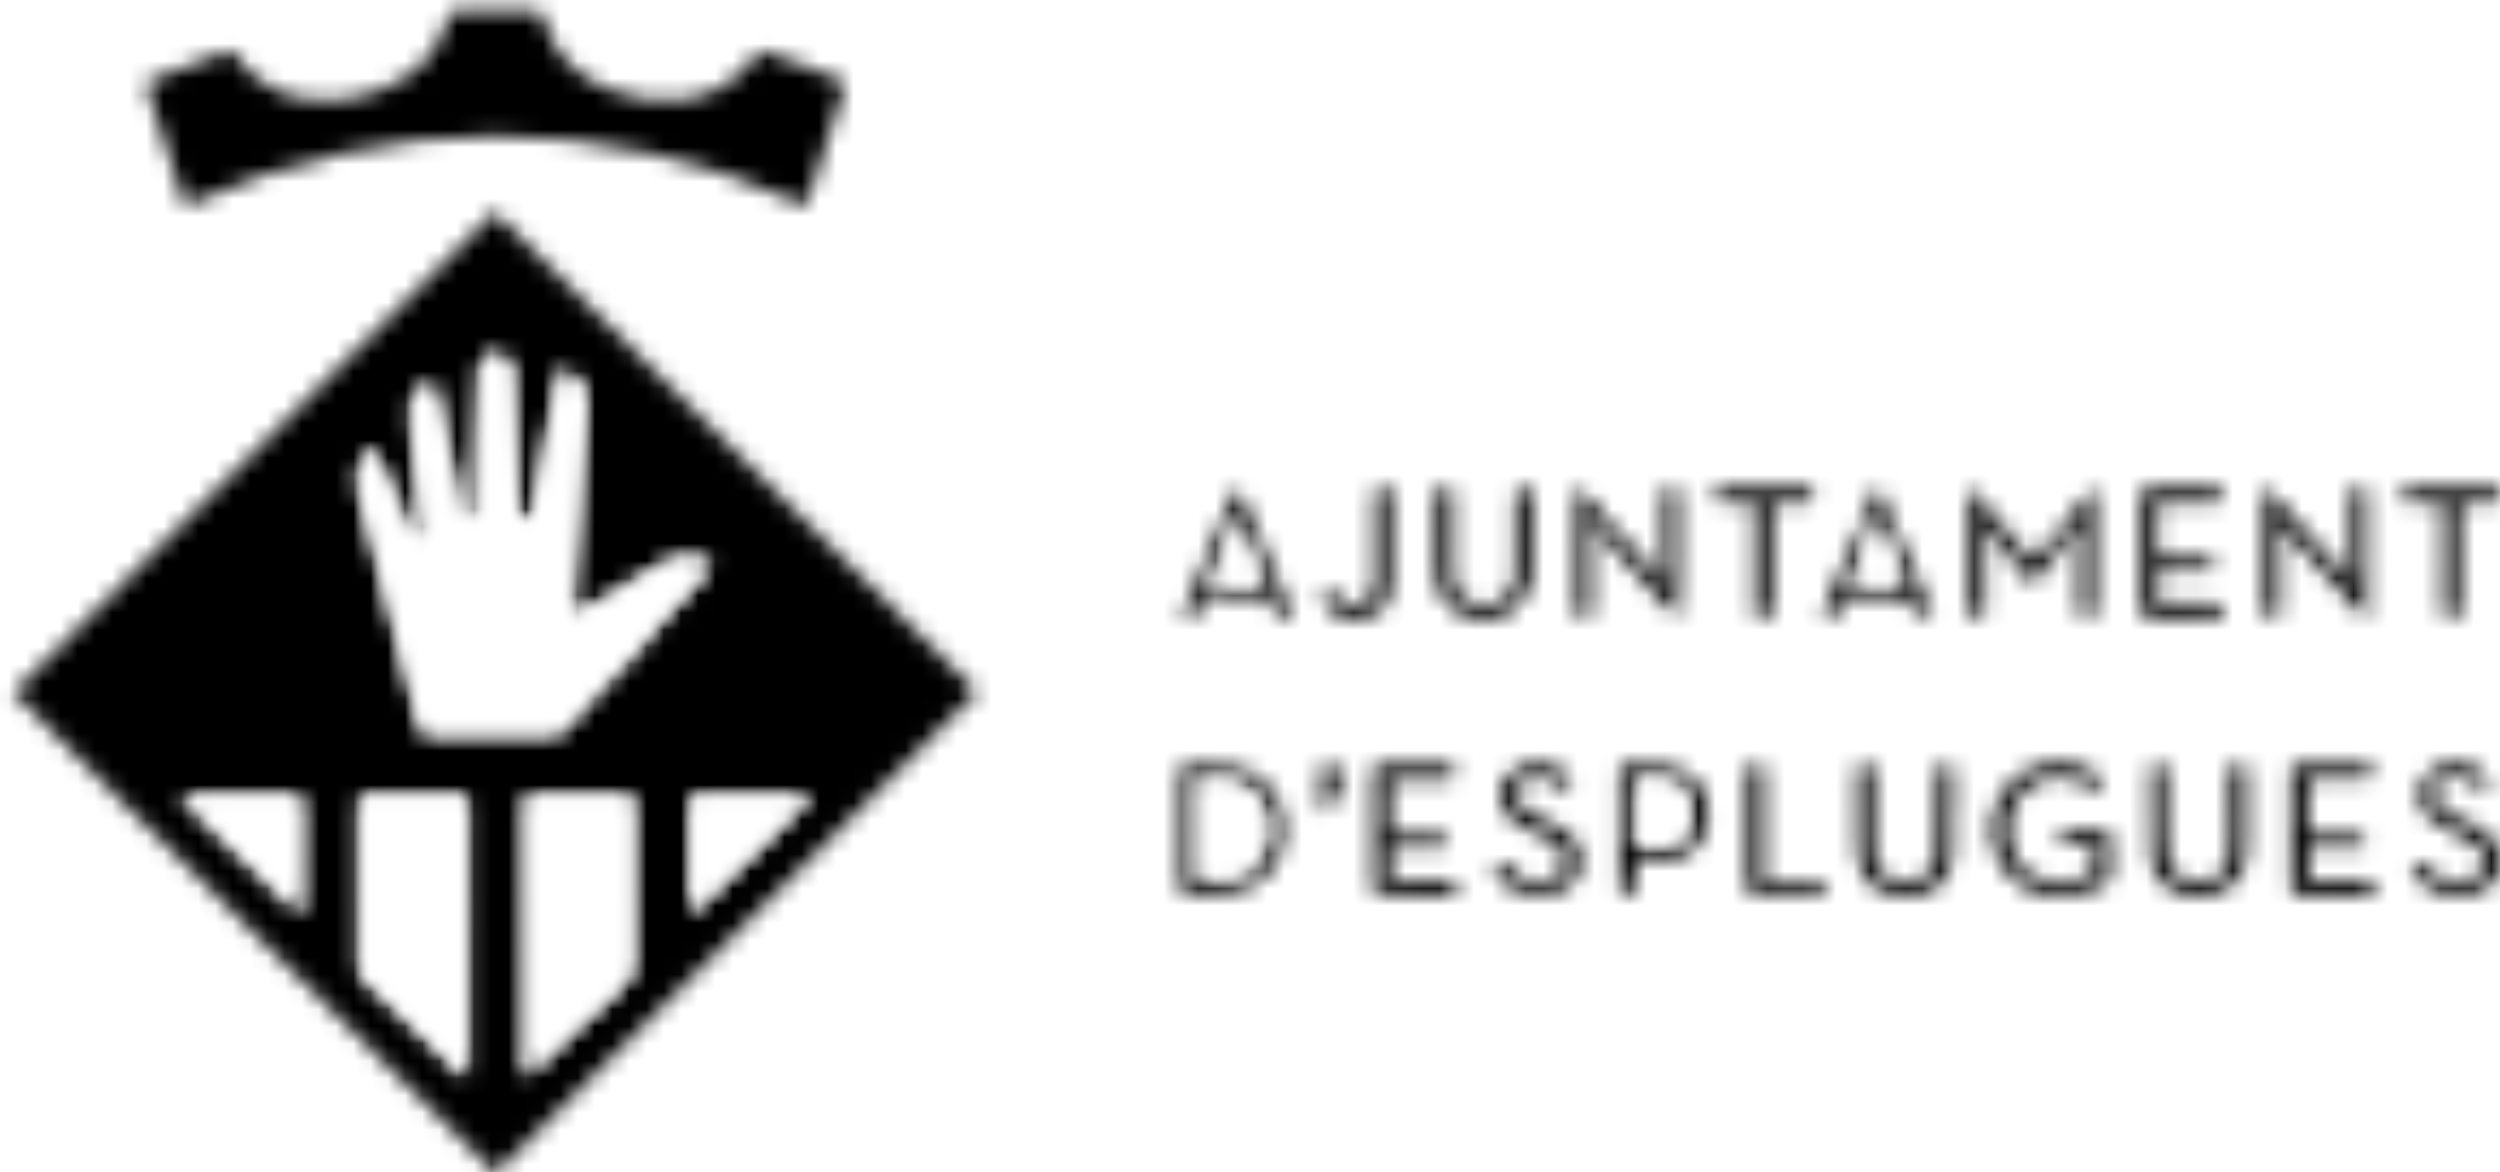 <?xml version="1.0" encoding="UTF-8"?>
<svg width="145px" height="68px" viewBox="0 0 145 68" version="1.1" xmlns="http://www.w3.org/2000/svg" xmlns:xlink="http://www.w3.org/1999/xlink">
    <!-- Generator: Sketch 46.2 (44496) - http://www.bohemiancoding.com/sketch -->
    <title>Group 7</title>
    <desc>Created with Sketch.</desc>
    <defs>
        <path d="M0.75,28.194 C10.078,18.866 19.37,9.572 28.687,0.256 C38.016,9.538 47.352,18.83 56.67,28.103 C47.371,37.404 38.083,46.694 28.747,56.032 C26.428,53.725 24.124,51.43 21.822,49.136 C19.52,46.843 17.219,44.547 14.916,42.256 C12.611,39.961 10.292,37.679 7.999,35.373 C5.742,33.102 3.414,30.901 1.248,28.561 C1.079,28.436 0.909,28.31 0.75,28.194 Z M27.611,17.494 C27.599,18.076 27.489,18.191 26.885,18.247 C26.853,18.137 26.813,18.022 26.789,17.904 C26.281,15.49 25.774,13.076 25.264,10.662 C25.182,10.273 25.075,10.209 24.7,10.357 C24.205,10.554 23.947,10.997 23.871,11.463 C23.793,11.946 23.865,12.459 23.915,12.954 C24.104,14.859 24.312,16.763 24.517,18.667 C24.578,19.23 24.585,19.229 24.085,19.417 C24.041,19.289 24.012,19.154 23.949,19.038 C23.897,18.946 23.779,18.888 23.738,18.795 C23.237,17.644 22.746,16.487 22.249,15.335 C22.066,14.912 21.874,14.492 21.687,14.072 C21.596,14.102 21.558,14.107 21.53,14.126 C21.488,14.152 21.451,14.185 21.416,14.219 C20.77,14.853 20.638,15.623 20.852,16.464 C21.411,18.659 21.984,20.852 22.553,23.045 C23.162,25.387 23.783,27.727 24.373,30.075 C24.466,30.446 24.607,30.565 24.986,30.562 C27.33,30.546 29.675,30.549 32.018,30.558 C32.305,30.559 32.501,30.465 32.688,30.254 C33.422,29.424 34.164,28.6 34.914,27.786 C35.411,27.247 35.943,26.74 36.432,26.195 C37.033,25.524 37.595,24.82 38.193,24.147 C39.125,23.099 40.076,22.065 41.018,21.024 C41.281,20.733 41.272,20.633 40.904,20.516 C40.569,20.408 40.218,20.328 39.867,20.294 C39.164,20.225 38.622,20.615 38.054,20.956 C36.571,21.849 35.071,22.712 33.577,23.586 C33.271,23.764 33.151,23.701 33.16,23.333 C33.174,22.805 33.211,22.278 33.249,21.751 C33.336,20.536 33.434,19.323 33.519,18.109 C33.581,17.238 33.625,16.366 33.684,15.495 C33.776,14.133 33.888,12.772 33.967,11.41 C34.013,10.58 33.602,9.98 32.914,9.553 C32.616,9.369 32.505,9.419 32.438,9.764 C32.016,11.984 31.595,14.203 31.172,16.421 C31.055,17.033 30.93,17.642 30.809,18.247 C30.088,18.157 29.991,18.061 29.971,17.478 C29.899,15.482 29.824,13.486 29.751,11.49 C29.726,10.788 29.702,10.086 29.676,9.384 C29.66,8.952 29.196,8.541 28.719,8.534 C28.237,8.526 27.857,8.86 27.838,9.331 C27.784,10.61 27.73,11.891 27.695,13.17 C27.656,14.611 27.64,16.052 27.611,17.494 Z M26.608,50.07 C26.715,50.176 26.857,50.247 27.047,50.378 C27.064,50.18 27.081,50.072 27.081,49.964 C27.081,44.825 27.078,39.686 27.084,34.547 C27.085,34.226 26.983,34.123 26.658,34.124 C24.883,34.138 23.107,34.143 21.332,34.121 C20.941,34.116 20.867,34.244 20.869,34.604 C20.882,37.734 20.881,40.864 20.87,43.994 C20.868,44.351 20.933,44.582 21.237,44.851 C22.227,45.719 23.155,46.66 24.098,47.583 C24.94,48.406 25.768,49.245 26.608,50.07 Z M17,34.124 C16.106,34.132 15.213,34.133 14.321,34.133 C13.328,34.133 12.335,34.131 11.343,34.131 L10.647,34.131 C10.626,34.167 10.607,34.203 10.586,34.239 C10.774,34.439 10.955,34.646 11.153,34.838 C13.125,36.764 15.102,38.687 17.073,40.615 C17.164,40.705 17.204,40.846 17.323,41.063 C17.375,40.838 17.45,40.668 17.451,40.499 C17.457,38.527 17.446,36.556 17.46,34.586 C17.462,34.232 17.357,34.121 17,34.124 Z M36.34,34.126 C35.379,34.131 34.417,34.132 33.455,34.132 C32.565,34.132 31.676,34.131 30.787,34.129 C30.577,34.128 30.489,34.169 30.49,34.418 C30.499,39.622 30.497,44.827 30.498,50.031 C30.498,50.124 30.512,50.217 30.52,50.31 C30.55,50.323 30.582,50.337 30.612,50.35 C30.81,50.012 31.158,49.846 31.42,49.568 C32.138,48.807 32.909,48.099 33.671,47.381 C34.136,46.946 34.637,46.55 35.093,46.105 C35.598,45.609 36.077,45.084 36.553,44.556 C36.641,44.459 36.696,44.294 36.697,44.161 C36.704,40.942 36.702,37.723 36.704,34.503 C36.704,34.247 36.621,34.124 36.34,34.126 Z M40.115,40.825 C40.15,40.835 40.183,40.844 40.216,40.854 C42.443,38.628 44.758,36.492 47.014,34.191 C46.848,34.161 46.769,34.133 46.69,34.133 C44.594,34.131 42.498,34.133 40.401,34.127 C40.13,34.126 40.074,34.242 40.075,34.487 C40.083,36.459 40.08,38.43 40.083,40.403 C40.083,40.544 40.104,40.685 40.115,40.825 Z" id="path-1"></path>
        <path d="M18.533,0.596 C18.177,0.596 18.051,0.728 17.963,1.063 C17.6,2.449 16.824,3.564 15.635,4.37 C13.795,5.617 11.749,6 9.574,5.695 C8.626,5.562 7.767,5.17 6.999,4.579 C6.456,4.161 5.995,3.677 5.621,3.102 C5.559,3.007 5.38,2.904 5.288,2.93 C4.911,3.032 4.544,3.177 4.178,3.316 C3.04,3.748 1.904,4.185 0.768,4.617 C0.513,4.715 0.436,4.859 0.542,5.129 C0.681,5.483 0.781,5.853 0.897,6.217 C1.33,7.571 1.762,8.927 2.198,10.281 C2.366,10.806 2.543,11.328 2.737,11.913 C14.754,6.527 26.76,6.512 38.752,11.915 C38.836,11.669 38.899,11.495 38.954,11.32 C39.618,9.249 40.274,7.176 40.952,5.11 C41.041,4.84 40.98,4.722 40.746,4.628 C39.981,4.322 39.225,3.996 38.453,3.71 C37.665,3.417 36.862,3.161 36.094,2.898 C35.754,3.294 35.463,3.678 35.129,4.021 C34.089,5.089 32.799,5.661 31.326,5.773 C30.012,5.874 28.721,5.704 27.484,5.226 C25.481,4.448 24.061,3.116 23.507,0.987 C23.427,0.682 23.29,0.6 22.997,0.602 C21.516,0.612 20.036,0.621 18.555,0.596 C18.548,0.596 18.541,0.596 18.533,0.596 Z" id="path-3"></path>
        <path d="M0.465,0.756 C0.458,0.436 0.55,0.329 0.817,0.329 C0.845,0.329 0.875,0.331 0.906,0.333 C1.823,0.397 2.746,0.4 3.66,0.494 C4.642,0.594 5.95,1.573 6.283,2.836 C6.603,4.051 6.567,5.175 5.863,6.209 C5.217,7.156 4.279,7.678 3.117,7.741 C2.381,7.781 1.643,7.786 0.906,7.83 C0.573,7.85 0.457,7.759 0.464,7.405 C0.487,6.285 0.473,5.165 0.473,4.044 C0.473,2.948 0.487,1.852 0.465,0.756 Z M1.465,6.751 C1.466,6.831 1.645,6.98 1.739,6.98 C1.741,6.98 1.742,6.98 1.744,6.98 C2.355,6.953 2.968,6.903 3.576,6.833 C3.799,6.806 4.045,6.749 4.225,6.626 C5.23,5.933 5.589,4.944 5.511,3.752 C5.432,2.538 4.73,1.599 3.55,1.328 C2.887,1.176 2.192,1.174 1.453,1.098 C1.453,3.06 1.449,4.906 1.465,6.751 Z" id="path-5"></path>
        <path d="M0.338,0.449 C0.337,2.767 0.347,5.083 0.33,7.401 C0.327,7.786 0.52,7.772 0.787,7.773 C1.058,7.774 1.251,7.782 1.245,7.399 C1.223,6.032 1.242,4.663 1.232,3.295 C1.229,2.968 1.176,2.643 1.14,2.266 C2.859,4.165 4.52,6.001 6.188,7.846 C6.237,7.784 6.263,7.765 6.263,7.747 C6.268,5.344 6.271,2.941 6.271,0.537 C6.27,0.245 6.093,0.263 5.924,0.28 C5.873,0.286 5.821,0.291 5.776,0.287 C5.586,0.271 5.365,0.228 5.367,0.551 C5.373,2.041 5.369,3.533 5.377,5.024 C5.378,5.246 5.423,5.467 5.447,5.688 C5.423,5.693 5.397,5.698 5.372,5.704 C3.723,3.873 2.075,2.041 0.356,0.133 C0.345,0.329 0.338,0.388 0.338,0.449 Z" id="path-7"></path>
        <path d="M1.089,2.062 C0.336,3.388 0.315,4.707 1.007,5.976 C2.208,8.172 4.648,8.172 6.298,7.605 C6.468,7.546 6.636,7.468 6.789,7.371 C7.036,7.217 7.4,7.17 7.399,6.765 C7.397,6.012 7.392,5.261 7.401,4.509 C7.402,4.275 7.326,4.178 7.081,4.183 C6.317,4.193 5.553,4.196 4.789,4.185 C4.533,4.18 4.465,4.287 4.484,4.518 C4.5,4.73 4.422,4.98 4.789,4.968 C5.244,4.954 5.7,4.959 6.157,4.97 C6.272,4.972 6.486,5.026 6.487,5.058 C6.494,5.554 6.476,6.053 6.456,6.549 C6.454,6.579 6.384,6.612 6.34,6.635 C5.207,7.262 4.049,7.338 2.89,6.727 C2.57,6.559 2.187,6.347 2.036,6.051 C1.625,5.252 1.364,4.4 1.54,3.461 C1.833,1.902 3.135,0.875 4.756,1.067 C5.407,1.144 5.952,1.401 6.44,1.847 C6.64,1.629 6.82,1.43 7.027,1.202 C6.799,1.037 6.577,0.842 6.326,0.698 C5.801,0.398 5.128,0.232 4.43,0.232 C3.169,0.232 1.821,0.775 1.089,2.062 Z" id="path-9"></path>
        <path d="M5.05,0.331 C3.694,0.343 2.337,0.342 0.981,0.331 C0.977,0.331 0.974,0.331 0.97,0.331 C0.715,0.331 0.647,0.425 0.648,0.672 C0.655,2.939 0.656,5.207 0.648,7.474 C0.646,7.749 0.738,7.834 1.012,7.832 C2.393,7.821 3.775,7.816 5.154,7.837 C5.54,7.841 5.479,7.611 5.487,7.38 C5.496,7.149 5.484,6.986 5.162,6.992 C4.188,7.012 3.214,6.998 2.24,6.997 L1.651,6.997 L1.651,5.163 C2.537,5.163 3.399,5.167 4.26,5.162 C4.348,5.162 4.424,5.164 4.49,5.165 C4.917,5.178 4.898,5.191 4.886,4.534 C4.885,4.51 4.875,4.487 4.855,4.411 L1.636,4.411 L1.636,1.178 C1.717,1.174 1.788,1.167 1.86,1.167 C2.92,1.166 3.981,1.155 5.041,1.171 C5.392,1.177 5.337,0.961 5.331,0.756 C5.324,0.563 5.408,0.331 5.058,0.331 C5.055,0.331 5.052,0.331 5.05,0.331 Z" id="path-11"></path>
        <path d="M1.274,0.329 C0.969,0.329 0.878,0.41 0.881,0.735 C0.896,2.966 0.894,5.196 0.882,7.426 C0.881,7.723 0.951,7.837 1.27,7.834 C2.639,7.818 4.008,7.814 5.376,7.835 C5.741,7.839 5.734,7.65 5.734,7.398 C5.734,7.155 5.732,6.979 5.387,6.989 C4.772,7.006 4.156,7.003 3.54,7.002 C3.207,7.001 2.873,7 2.54,7.002 C2.336,7.002 2.134,7.03 1.898,7.048 L1.898,5.151 L5.107,5.151 L5.107,4.35 C5.05,4.481 5.035,4.516 5.046,4.489 C4.371,4.346 3.704,4.362 3.034,4.378 C2.655,4.387 2.275,4.396 1.893,4.376 C1.885,4.305 1.868,4.212 1.868,4.118 C1.867,3.267 1.884,2.417 1.863,1.567 C1.853,1.232 1.971,1.152 2.287,1.158 C3.272,1.176 4.26,1.17 5.245,1.155 C5.355,1.154 5.537,1.053 5.558,0.965 C5.605,0.774 5.573,0.563 5.573,0.337 C4.103,0.337 2.698,0.347 1.295,0.329 C1.288,0.329 1.281,0.329 1.274,0.329 Z" id="path-13"></path>
        <path d="M0.814,0.277 C0.851,0.274 0.885,0.272 0.917,0.272 C1.158,0.272 1.27,0.359 1.266,0.69 C1.242,2.218 1.252,3.746 1.261,5.274 C1.266,6.001 1.498,6.639 2.241,6.89 C2.975,7.137 3.722,7.161 4.362,6.597 C4.704,6.295 4.865,5.897 4.868,5.45 C4.877,3.885 4.871,2.32 4.883,0.754 C4.884,0.6 4.943,0.327 5.016,0.313 C5.262,0.265 5.526,0.297 5.78,0.328 C5.814,0.331 5.849,0.498 5.849,0.59 C5.852,2.167 5.86,3.744 5.84,5.321 C5.835,5.654 5.717,5.986 5.645,6.355 C5.56,6.243 5.504,6.17 5.449,6.097 C5.415,6.09 5.381,6.081 5.346,6.074 C5.491,6.519 5.545,6.918 4.971,6.996 L4.961,6.982 C4.898,7.006 4.834,7.031 4.771,7.057 L4.771,7.05 L4.759,7.063 C4.763,7.061 4.767,7.059 4.771,7.057 L4.771,7.135 C4.768,7.131 4.764,7.128 4.761,7.125 L4.771,7.139 L4.771,7.135 C4.794,7.157 4.816,7.18 4.839,7.202 L4.884,7.288 C4.193,7.902 3.352,7.931 2.516,7.82 C1.143,7.638 0.288,6.615 0.283,5.227 C0.277,3.711 0.3,2.194 0.269,0.679 C0.26,0.278 0.453,0.279 0.675,0.28 C0.719,0.28 0.767,0.28 0.814,0.277 Z M4.839,7.202 L4.837,7.198 L4.849,7.212 C4.845,7.208 4.842,7.206 4.839,7.202 Z" id="path-15"></path>
        <path d="M5.839,0.328 C5.367,0.359 5.366,0.334 5.364,0.827 C5.364,1.011 5.366,1.197 5.364,1.382 C5.345,2.773 5.339,4.164 5.301,5.554 C5.288,6.037 5.102,6.48 4.682,6.757 C4.01,7.199 3.275,7.214 2.568,6.896 C1.894,6.595 1.689,5.975 1.689,5.276 C1.689,3.822 1.695,2.368 1.69,0.914 C1.688,0.248 1.788,0.355 1.094,0.332 C0.82,0.323 0.703,0.382 0.705,0.694 C0.722,2.259 0.687,3.825 0.723,5.39 C0.742,6.218 1.062,6.939 1.781,7.442 C2.44,7.902 3.179,7.952 3.937,7.895 C5.141,7.804 6.065,7.032 6.204,5.844 C6.311,4.934 6.225,4.002 6.225,3.08 L6.283,3.08 C6.283,2.315 6.267,1.551 6.289,0.788 C6.299,0.466 6.219,0.325 5.915,0.325 C5.89,0.325 5.866,0.326 5.839,0.328 Z" id="path-17"></path>
        <path d="M4.499,0.27 C3.218,0.299 1.934,0.294 0.652,0.272 C0.286,0.267 0.198,0.386 0.2,0.736 C0.214,2.953 0.215,5.172 0.2,7.389 C0.198,7.718 0.315,7.776 0.606,7.773 C1.777,7.759 2.948,7.767 4.119,7.767 L4.99,7.767 C5.106,7.021 5.045,6.944 4.376,6.944 C3.414,6.943 2.451,6.937 1.49,6.948 C1.22,6.952 1.111,6.869 1.127,6.588 C1.146,6.219 1.146,5.849 1.129,5.48 C1.118,5.195 1.212,5.09 1.511,5.097 C2.362,5.115 3.212,5.109 4.063,5.097 C4.175,5.095 4.352,5.034 4.386,4.954 C4.549,4.563 4.36,4.324 3.936,4.326 C3.551,4.327 3.168,4.327 2.784,4.326 C2.342,4.325 1.899,4.324 1.457,4.327 C1.221,4.329 1.134,4.238 1.136,3.998 C1.146,3.148 1.145,2.298 1.134,1.447 C1.13,1.195 1.218,1.104 1.478,1.105 C2.01,1.111 2.543,1.109 3.077,1.107 C3.555,1.105 4.033,1.104 4.511,1.106 C4.743,1.107 4.939,1.122 4.9,0.796 C4.872,0.542 4.946,0.27 4.524,0.27 C4.516,0.27 4.507,0.27 4.499,0.27 Z" id="path-19"></path>
        <path d="M0.934,0.729 C0.93,0.447 1.004,0.328 1.274,0.328 C1.291,0.328 1.31,0.329 1.329,0.33 C2.126,0.373 2.934,0.316 3.72,0.43 C5.264,0.652 6.153,1.827 6.062,3.279 C5.985,4.494 5.374,5.559 3.969,5.843 C3.432,5.953 2.87,5.976 2.321,5.966 C1.927,5.959 1.828,6.099 1.854,6.456 C1.879,6.799 1.844,7.146 1.862,7.49 C1.874,7.748 1.784,7.859 1.524,7.828 C1.438,7.817 1.35,7.817 1.266,7.828 C1.004,7.86 0.928,7.749 0.931,7.492 C0.944,6.358 0.936,5.224 0.936,4.092 L0.939,4.092 C0.939,2.97 0.948,1.851 0.934,0.729 Z M1.855,5.16 C2.129,5.16 2.398,5.168 2.665,5.168 C2.826,5.168 2.987,5.165 3.147,5.156 C4.594,5.071 5.174,4.242 5.084,2.926 C5.035,2.186 4.706,1.606 3.968,1.338 C3.278,1.086 2.567,1.165 1.855,1.183 L1.855,5.16 Z" id="path-21"></path>
        <path d="M1.238,0.333 C1.287,0.325 1.332,0.321 1.372,0.321 C1.632,0.321 1.691,0.497 1.687,0.792 C1.669,1.838 1.676,2.887 1.683,3.934 C1.686,4.475 1.701,5.017 1.727,5.559 C1.77,6.44 2.43,7.048 3.315,7.082 C4.075,7.11 4.762,6.992 5.125,6.231 C5.252,5.963 5.317,5.644 5.329,5.346 C5.357,4.595 5.338,3.842 5.338,3.091 L5.336,3.091 C5.336,2.302 5.35,1.513 5.33,0.726 C5.323,0.416 5.42,0.292 5.728,0.334 C5.812,0.348 5.9,0.345 5.986,0.334 C6.252,0.299 6.32,0.42 6.318,0.673 C6.309,2.213 6.329,3.753 6.312,5.293 C6.294,6.836 5.232,7.879 3.696,7.906 C3.125,7.917 2.569,7.869 2.051,7.595 C1.219,7.155 0.787,6.432 0.76,5.535 C0.708,3.897 0.744,2.258 0.74,0.619 C0.739,0.421 0.8,0.313 1.016,0.334 C1.089,0.342 1.166,0.347 1.238,0.333 Z M1.548,4.955 L1.581,4.955 L1.581,0.546 L1.548,0.546 L1.548,4.955 Z" id="path-23"></path>
        <path d="M3.546,0.637 C3.591,0.531 3.676,0.443 3.742,0.348 C3.826,0.441 3.942,0.52 3.99,0.629 C4.721,2.335 5.463,4.035 6.162,5.754 C6.43,6.414 6.791,7.036 6.981,7.721 C6.957,7.741 6.947,7.755 6.937,7.755 C6.047,7.818 6.031,7.823 5.738,6.993 C5.631,6.691 5.469,6.602 5.172,6.607 C4.506,6.621 3.84,6.608 3.174,6.607 C3.109,6.607 3.043,6.611 2.977,6.613 C2.645,6.63 2.31,6.646 2.053,6.234 C1.882,6.661 1.729,6.971 1.634,7.297 C1.521,7.684 1.297,7.837 0.904,7.77 C0.799,7.753 0.691,7.756 0.542,7.747 C0.877,6.949 1.194,6.184 1.516,5.422 C2.191,3.825 2.866,2.23 3.546,0.637 Z M2.227,5.903 C2.728,5.903 3.202,5.911 3.664,5.911 C3.989,5.911 4.308,5.908 4.627,5.893 C5.027,5.875 5.292,6.001 5.501,6.345 C4.822,4.926 4.308,3.454 3.768,1.937 C3.246,3.281 2.747,4.565 2.227,5.903 Z" id="path-25"></path>
        <path d="M2.869,2.593 C3.185,1.8 3.514,1.013 3.838,0.223 L3.944,0.232 C5,2.718 6.058,5.206 7.145,7.764 C6.811,7.764 6.541,7.791 6.281,7.751 C6.188,7.738 6.093,7.575 6.045,7.462 C5.693,6.608 5.697,6.607 4.763,6.605 C4.543,6.605 4.324,6.606 4.105,6.606 C3.546,6.608 2.988,6.609 2.431,6.597 C2.144,6.592 1.949,6.661 1.892,6.964 C1.882,7.012 1.857,7.057 1.838,7.102 C1.543,7.816 1.543,7.816 0.676,7.738 C0.97,7.018 1.248,6.328 1.535,5.644 C1.86,4.874 2.19,4.105 2.532,3.343 C2.604,3.183 2.758,3.061 2.84,2.905 C2.885,2.819 2.832,2.687 2.869,2.593 Z M3.034,4.181 C2.822,4.739 2.582,5.286 2.35,5.852 L5.482,5.852 C5.378,5.677 5.273,5.56 5.238,5.425 C5.192,5.25 5.131,5.094 5.056,4.93 C4.659,4.048 4.361,3.124 4.025,2.216 C3.996,2.138 3.946,2.067 3.904,1.993 C3.856,2.052 3.787,2.105 3.762,2.174 C3.515,2.842 3.287,3.516 3.034,4.181 Z M6.458,7.328 C6.503,7.41 6.586,7.558 6.669,7.707 C6.717,7.689 6.765,7.672 6.814,7.655 C6.764,7.411 6.714,7.168 6.645,6.835 C6.565,7.047 6.523,7.157 6.458,7.328 Z" id="path-27"></path>
        <path d="M2.086,0.468 C1.962,0.535 1.879,0.682 1.732,0.842 C1.449,0.804 1.306,1.071 1.205,1.356 C0.843,2.387 1.211,3.329 2.191,3.844 C2.777,4.152 3.397,4.396 3.968,4.726 C4.24,4.884 4.504,5.139 4.65,5.414 C4.877,5.84 4.841,6.322 4.477,6.678 C4.025,7.122 3.441,7.221 2.835,7.111 C2.159,6.988 1.646,6.611 1.327,5.976 C0.452,6.368 0.458,6.462 1.077,7.097 C1.907,7.947 3.766,8.106 4.784,7.546 C5.839,6.965 5.965,5.314 5.222,4.562 C4.735,4.069 4.128,3.786 3.513,3.505 C3.125,3.327 2.738,3.133 2.385,2.897 C1.992,2.632 1.887,2.139 2.051,1.637 C2.163,1.293 2.534,1.06 2.978,1.017 C3.645,0.954 4.144,1.235 4.542,1.76 C4.779,1.599 4.998,1.45 5.214,1.304 C4.755,0.542 3.915,0.229 3.154,0.229 C2.754,0.229 2.376,0.315 2.086,0.468 Z" id="path-29"></path>
        <path d="M3.087,0.255 C2.476,0.271 2.02,0.608 1.688,1.035 C1.181,1.687 1.225,2.831 1.93,3.412 C2.284,3.704 2.708,3.914 3.111,4.141 C3.621,4.432 4.18,4.651 4.651,4.995 C5.291,5.463 5.213,6.473 4.529,6.873 C3.821,7.286 3.076,7.236 2.394,6.815 C2.074,6.62 1.833,6.295 1.53,6.002 C1.335,6.107 1.101,6.234 0.862,6.363 C0.892,6.446 0.903,6.494 0.926,6.534 C0.964,6.597 1.005,6.66 1.052,6.716 C1.885,7.744 2.969,8.06 4.246,7.851 C5.648,7.622 6.371,6.394 5.845,5.078 C5.586,4.431 5.01,4.096 4.427,3.797 C3.979,3.568 3.516,3.371 3.059,3.16 C2.253,2.788 1.925,1.802 2.696,1.172 C2.695,1.172 2.695,1.171 2.695,1.171 C2.545,1.264 2.395,1.358 2.166,1.502 C2.183,1.34 2.155,1.192 2.215,1.13 C2.37,0.964 2.544,1.034 2.695,1.171 C2.698,1.17 2.701,1.167 2.705,1.165 C2.702,1.168 2.698,1.17 2.696,1.172 C3.545,0.825 4.255,1.019 4.839,1.754 C5.069,1.601 5.284,1.456 5.543,1.284 C5.342,1.114 5.183,0.983 5.026,0.851 C5.028,0.853 5.03,0.855 5.031,0.857 C5,0.928 4.967,1.001 4.934,1.072 L4.922,1.072 C4.955,0.997 4.987,0.921 5.02,0.846 C5.021,0.847 5.023,0.849 5.026,0.851 C4.586,0.328 4.011,0.25 3.407,0.25 C3.301,0.25 3.194,0.252 3.087,0.255 Z" id="path-31"></path>
        <path d="M0.229,0.317 L0.229,0.713 C0.229,1.946 0.229,3.18 0.229,4.413 C0.229,5.424 0.235,6.435 0.227,7.447 C0.225,7.682 0.293,7.796 0.541,7.77 C0.583,7.765 0.629,7.769 0.674,7.773 C0.744,7.779 0.814,7.784 0.87,7.758 C0.976,7.711 1.129,7.596 1.13,7.511 C1.141,5.97 1.135,4.427 1.125,2.887 C1.125,2.716 1.079,2.546 1.045,2.312 C2.015,3.538 2.93,4.691 3.863,5.867 C4.537,5.055 5.184,4.305 5.792,3.523 C5.913,3.37 5.886,3.102 5.927,2.886 C5.942,2.866 5.957,2.847 5.972,2.828 C6.027,2.599 5.927,2.623 5.8,2.728 C5.663,2.841 5.536,2.966 5.406,3.085 C5.255,3.148 5.058,3.173 4.955,3.283 C4.594,3.676 4.265,4.099 3.892,4.549 C2.676,3.091 1.5,1.68 0.324,0.27 C0.292,0.286 0.261,0.302 0.229,0.317 Z" id="path-33"></path>
        <path d="M0.634,0.276 C0.241,0.276 0.348,0.537 0.33,0.752 C0.312,0.98 0.349,1.122 0.641,1.112 C0.964,1.101 1.288,1.104 1.612,1.105 C1.869,1.107 2.125,1.11 2.382,1.105 C2.623,1.1 2.721,1.195 2.7,1.431 C2.692,1.529 2.701,1.628 2.701,1.727 C2.7,3.614 2.707,5.501 2.694,7.387 C2.692,7.676 2.768,7.809 3.065,7.772 C3.138,7.763 3.215,7.759 3.286,7.77 C3.601,7.818 3.686,7.68 3.68,7.377 C3.663,6.403 3.674,5.428 3.674,4.454 C3.674,3.48 3.692,2.506 3.665,1.531 C3.656,1.175 3.783,1.089 4.107,1.101 C4.372,1.111 4.637,1.109 4.903,1.107 C5.167,1.105 5.433,1.103 5.698,1.112 C6.025,1.123 5.988,0.909 5.976,0.72 C5.965,0.538 6.083,0.277 5.713,0.278 C4.023,0.285 2.332,0.288 0.642,0.276 C0.639,0.276 0.636,0.276 0.634,0.276 Z" id="path-35"></path>
        <path d="M0.48,0.694 C0.479,0.885 0.434,1.11 0.75,1.107 C1.412,1.103 2.073,1.106 2.779,1.106 L2.779,7.768 C2.978,7.768 3.134,7.767 3.29,7.768 C3.772,7.769 3.771,7.769 3.771,7.279 C3.771,5.419 3.771,3.559 3.771,1.698 L3.771,1.106 C3.978,1.106 4.147,1.106 4.317,1.107 C4.462,1.108 4.607,1.107 4.752,1.107 C5.124,1.107 5.497,1.106 5.87,1.114 C6.124,1.119 6.162,0.97 6.131,0.779 C6.102,0.592 6.274,0.284 5.888,0.283 C4.935,0.281 3.983,0.281 3.032,0.281 C2.271,0.281 1.508,0.282 0.747,0.28 C0.426,0.279 0.481,0.506 0.48,0.694 Z" id="path-37"></path>
        <path d="M4.996,0.279 C4.957,0.285 4.915,0.281 4.873,0.277 C4.812,0.272 4.751,0.267 4.705,0.29 C4.608,0.338 4.473,0.446 4.473,0.529 C4.476,2.032 4.497,3.535 4.512,5.038 C4.515,5.26 4.513,5.48 4.513,5.701 C4.478,5.714 4.444,5.729 4.409,5.742 C4.378,5.689 4.355,5.63 4.314,5.584 C3.542,4.697 2.768,3.812 1.995,2.924 C1.862,2.773 1.717,2.676 1.514,2.802 C1.195,2.986 1.101,2.707 0.962,2.53 C0.656,2.744 0.844,2.936 1,3.11 C1.921,4.137 2.845,5.161 3.774,6.181 C4.273,6.731 4.78,7.273 5.284,7.818 C5.366,7.08 5.366,6.38 5.366,5.681 C5.367,4.003 5.362,2.327 5.375,0.649 C5.377,0.393 5.311,0.271 5.101,0.271 C5.069,0.271 5.034,0.274 4.996,0.279 Z" id="path-39"></path>
        <path d="M0.343,0.682 C0.341,0.421 0.417,0.331 0.652,0.33 C0.669,0.33 0.686,0.331 0.705,0.332 C0.824,0.338 0.92,0.338 0.999,0.337 C1.359,0.335 1.325,0.334 1.325,0.971 C1.327,2.844 1.326,4.715 1.325,6.588 L1.325,6.994 C2.412,6.994 3.447,7.006 4.481,6.988 C4.797,6.983 4.879,7.092 4.881,7.391 C4.884,7.693 4.831,7.838 4.481,7.833 C3.224,7.814 1.967,7.819 0.71,7.829 C0.45,7.83 0.341,7.775 0.342,7.483 C0.353,5.216 0.351,2.949 0.343,0.682 Z M1.589,7.358 C1.589,7.366 1.589,7.374 1.589,7.381 L4.342,7.381 C4.342,7.374 4.342,7.366 4.342,7.358 L1.589,7.358 Z" id="path-41"></path>
        <path d="M4.175,0.281 C3.726,0.281 3.726,0.314 3.726,0.814 C3.726,2.48 3.727,4.143 3.726,5.807 C3.726,6.328 3.556,6.751 3.041,6.964 C2.589,7.154 1.978,7.009 1.614,6.628 C1.496,6.504 1.39,6.37 1.264,6.223 C1.018,6.367 0.779,6.507 0.543,6.647 C1.229,8.004 2.774,8.113 3.797,7.556 C4.497,7.176 4.695,6.473 4.701,5.727 C4.714,4.261 4.705,2.793 4.705,1.326 C4.705,0.996 4.705,0.664 4.705,0.303 C4.541,0.295 4.408,0.281 4.276,0.281 C4.24,0.281 4.207,0.281 4.175,0.281 Z" id="path-43"></path>
        <path d="M0.433,0.408 C0.429,2.771 0.428,5.135 0.425,7.498 C0.424,7.808 0.596,7.789 0.765,7.77 C0.825,7.764 0.884,7.757 0.936,7.764 C1.168,7.801 1.334,7.765 1.332,7.451 C1.319,5.986 1.327,4.521 1.321,3.057 C1.319,2.809 1.277,2.563 1.252,2.309 C1.528,2.395 1.746,2.463 1.962,2.53 C2.101,2.707 2.195,2.986 2.514,2.802 C2.705,2.675 2.652,2.546 2.524,2.407 C2.175,2.027 1.831,1.642 1.483,1.259 C1.165,0.912 0.846,0.566 0.489,0.178 C0.459,0.297 0.433,0.353 0.433,0.408 Z" id="path-45"></path>
        <path d="M0.387,2.767 C0.338,2.827 0.399,2.976 0.407,3.085 C0.537,2.966 0.663,2.841 0.8,2.728 C0.927,2.624 1.027,2.599 0.972,2.828 L0.983,2.824 C1.492,2.974 1.387,2.454 1.676,2.187 C1.646,2.59 1.604,2.907 1.603,3.226 C1.594,4.606 1.616,5.986 1.588,7.366 C1.579,7.79 1.791,7.767 2.085,7.775 C2.392,7.784 2.517,7.719 2.514,7.372 C2.499,5.08 2.508,2.787 2.508,0.495 C2.508,0.421 2.488,0.348 2.468,0.214 C1.744,1.097 1.058,1.925 0.387,2.767 Z" id="path-47"></path>
        <path d="M0.619,0.585 C0.403,0.8 0.344,1.364 0.599,1.528 C0.989,1.779 0.844,2.047 0.746,2.342 C0.674,2.56 0.603,2.78 0.539,2.977 C0.691,3.019 0.812,3.053 0.993,3.105 C1.256,2.537 1.495,1.978 1.772,1.436 C1.954,1.08 1.924,0.769 1.613,0.523 C1.456,0.399 1.297,0.337 1.141,0.337 C0.961,0.337 0.785,0.419 0.619,0.585 Z" id="path-49"></path>
        <path d="M8.701,0.534 C8.228,0.534 7.857,0.865 7.838,1.331 C7.784,2.61 7.729,3.891 7.695,5.17 C7.656,6.611 7.64,8.052 7.611,9.494 C7.599,10.076 7.489,10.19 6.885,10.247 C6.853,10.137 6.814,10.022 6.789,9.904 C6.28,7.49 5.774,5.076 5.264,2.662 C5.182,2.273 5.075,2.209 4.7,2.357 C4.204,2.554 3.946,2.997 3.871,3.463 C3.793,3.946 3.865,4.459 3.914,4.954 C4.105,6.859 4.312,8.763 4.517,10.667 C4.578,11.23 4.585,11.229 4.085,11.417 C4.041,11.289 4.012,11.154 3.949,11.038 C3.897,10.946 3.779,10.888 3.737,10.795 C3.236,9.644 2.745,8.487 2.249,7.335 C2.066,6.912 1.874,6.492 1.687,6.072 C1.596,6.102 1.558,6.107 1.53,6.126 C1.488,6.152 1.451,6.185 1.416,6.219 C0.77,6.853 0.638,7.623 0.852,8.464 C1.411,10.659 1.983,12.852 2.553,15.045 C3.162,17.387 3.784,19.727 4.373,22.075 C4.466,22.446 4.608,22.565 4.986,22.562 C7.33,22.546 9.675,22.549 12.018,22.558 C12.305,22.559 12.501,22.465 12.688,22.254 C13.422,21.424 14.164,20.6 14.914,19.786 C15.411,19.247 15.943,18.74 16.432,18.195 C17.033,17.524 17.594,16.82 18.193,16.147 C19.125,15.099 20.076,14.065 21.017,13.024 C21.281,12.733 21.272,12.633 20.904,12.516 C20.569,12.408 20.217,12.328 19.867,12.294 C19.164,12.225 18.622,12.615 18.054,12.956 C16.571,13.849 15.071,14.712 13.577,15.586 C13.271,15.764 13.151,15.701 13.16,15.333 C13.174,14.805 13.211,14.277 13.249,13.749 C13.336,12.536 13.434,11.323 13.519,10.109 C13.58,9.238 13.625,8.366 13.684,7.495 C13.776,6.133 13.889,4.772 13.967,3.41 C14.013,2.58 13.602,1.98 12.914,1.553 C12.616,1.369 12.505,1.419 12.438,1.764 C12.015,3.984 11.595,6.203 11.171,8.421 C11.054,9.033 10.93,9.642 10.81,10.247 C10.088,10.157 9.991,10.061 9.971,9.478 C9.899,7.482 9.824,5.486 9.751,3.49 C9.726,2.789 9.702,2.086 9.676,1.385 C9.66,0.952 9.196,0.541 8.718,0.534 C8.712,0.534 8.706,0.534 8.701,0.534 Z" id="path-51"></path>
        <path d="M1.312,0.121 C0.938,0.121 0.867,0.25 0.87,0.604 C0.882,3.734 0.881,6.864 0.87,9.994 C0.868,10.351 0.932,10.582 1.237,10.851 C2.227,11.719 3.156,12.66 4.098,13.583 C4.94,14.406 5.769,15.243 6.608,16.07 C6.715,16.177 6.857,16.247 7.047,16.378 C7.064,16.18 7.081,16.072 7.081,15.964 C7.082,10.825 7.078,5.686 7.084,0.547 C7.085,0.227 6.983,0.123 6.658,0.124 C4.882,0.139 3.107,0.143 1.332,0.121 C1.325,0.121 1.318,0.121 1.312,0.121 Z" id="path-53"></path>
        <path d="M6.34,0.126 C4.489,0.134 2.638,0.133 0.787,0.129 C0.578,0.129 0.489,0.169 0.49,0.418 C0.5,5.622 0.497,10.827 0.498,16.031 C0.498,16.125 0.512,16.217 0.52,16.31 C0.55,16.323 0.582,16.337 0.612,16.349 C0.81,16.012 1.158,15.846 1.42,15.568 C2.138,14.807 2.91,14.099 3.671,13.381 C4.135,12.946 4.637,12.55 5.092,12.105 C5.598,11.608 6.077,11.083 6.553,10.556 C6.641,10.459 6.696,10.294 6.697,10.161 C6.705,6.942 6.701,3.724 6.704,0.503 C6.704,0.249 6.622,0.126 6.346,0.126 C6.344,0.126 6.342,0.126 6.34,0.126 Z" id="path-55"></path>
        <path d="M0.397,0.127 C0.13,0.127 0.074,0.243 0.075,0.487 C0.083,2.459 0.08,4.43 0.083,6.403 C0.083,6.544 0.105,6.685 0.115,6.825 C0.15,6.835 0.183,6.845 0.216,6.854 C2.443,4.628 4.758,2.492 7.014,0.191 C6.848,0.16 6.769,0.133 6.69,0.133 C4.594,0.131 2.497,0.133 0.401,0.127 C0.4,0.127 0.399,0.127 0.397,0.127 Z" id="path-57"></path>
        <path d="M7,0.124 C5.114,0.14 3.229,0.131 1.343,0.131 L0.647,0.131 C0.626,0.167 0.607,0.203 0.586,0.239 C0.774,0.439 0.955,0.646 1.153,0.838 C3.125,2.764 5.102,4.687 7.073,6.615 C7.164,6.705 7.204,6.846 7.323,7.063 C7.375,6.838 7.45,6.668 7.451,6.499 C7.457,4.527 7.446,2.556 7.46,0.586 C7.462,0.237 7.36,0.124 7.012,0.124 C7.008,0.124 7.003,0.124 7,0.124 Z" id="path-59"></path>
        <path d="M0.465,5.751 C0.466,5.833 0.651,5.985 0.744,5.98 C1.355,5.953 1.968,5.903 2.576,5.833 C2.799,5.806 3.045,5.749 3.225,5.626 C4.23,4.933 4.589,3.944 4.511,2.752 C4.432,1.538 3.73,0.599 2.55,0.328 C1.887,0.176 1.192,0.174 0.453,0.098 C0.453,2.06 0.449,3.906 0.465,5.751 Z" id="path-61"></path>
        <path d="M0.855,0.183 L0.855,4.16 C1.294,4.16 1.722,4.182 2.147,4.156 C3.594,4.071 4.174,3.242 4.084,1.926 C4.035,1.186 3.706,0.606 2.968,0.338 C2.568,0.192 2.162,0.157 1.752,0.157 C1.455,0.157 1.155,0.176 0.855,0.183 Z" id="path-63"></path>
        <path d="M0.227,4.903 C1.082,4.903 1.856,4.928 2.627,4.893 C3.027,4.875 3.292,5.001 3.501,5.345 C2.822,3.926 2.308,2.454 1.768,0.937 C1.246,2.281 0.747,3.565 0.227,4.903 Z" id="path-65"></path>
        <path d="M1.762,1.174 C1.516,1.842 1.287,2.517 1.034,3.181 C0.822,3.739 0.582,4.287 0.35,4.852 L3.482,4.852 C3.378,4.677 3.272,4.56 3.238,4.425 C3.192,4.25 3.131,4.094 3.056,3.93 C2.659,3.048 2.361,2.124 2.025,1.216 C1.996,1.138 1.946,1.068 1.905,0.992 C1.856,1.052 1.787,1.105 1.762,1.174 Z" id="path-67"></path>
    </defs>
    <g id="Symbols" stroke="none" stroke-width="1" fill="none" fill-rule="evenodd">
        <g id="Module/Clients" transform="translate(-1049, -130)">
            <g id="Group-7" transform="translate(1045, 128)">
                <g id="Group-310" transform="translate(0, 0.03)" fill="#FFFFFF">
                    <polygon id="Fill-308" points="-11.661 92.412 174.096 92.412 174.096 -12.155 -11.661 -12.155"></polygon>
                </g>
                <g id="Group-313" transform="translate(4, 14.03)">
                    <mask id="mask-2" fill="white">
                        <use xlink:href="#path-1"></use>
                    </mask>
                    <g id="Clip-312"></g>
                    <polygon id="Fill-311" fill="#000000" mask="url(#mask-2)" points="-11.905 68.687 69.325 68.687 69.325 -12.4 -11.905 -12.4"></polygon>
                </g>
                <g id="Group-316" transform="translate(12, 2.03)">
                    <mask id="mask-4" fill="white">
                        <use xlink:href="#path-3"></use>
                    </mask>
                    <g id="Clip-315"></g>
                    <polygon id="Fill-314" fill="#000000" mask="url(#mask-4)" points="-12.159 24.57 53.645 24.57 53.645 -12.058 -12.159 -12.058"></polygon>
                </g>
                <g id="Group-319" transform="translate(72, 46.03)">
                    <mask id="mask-6" fill="white">
                        <use xlink:href="#path-5"></use>
                    </mask>
                    <g id="Clip-318"></g>
                    <polygon id="Fill-317" fill="#000000" mask="url(#mask-6)" points="-12.191 20.488 19.131 20.488 19.131 -12.325 -12.191 -12.325"></polygon>
                </g>
                <g id="Group-322" transform="translate(135, 30.03)">
                    <mask id="mask-8" fill="white">
                        <use xlink:href="#path-7"></use>
                    </mask>
                    <g id="Clip-321"></g>
                    <polygon id="Fill-320" fill="#000000" mask="url(#mask-8)" points="-12.325 20.5 18.925 20.5 18.925 -12.521 -12.325 -12.521"></polygon>
                </g>
                <g id="Group-325" transform="translate(119, 46.03)">
                    <mask id="mask-10" fill="white">
                        <use xlink:href="#path-9"></use>
                    </mask>
                    <g id="Clip-324"></g>
                    <polygon id="Fill-323" fill="#000000" mask="url(#mask-10)" points="-12.149 20.578 20.056 20.578 20.056 -12.424 -12.149 -12.424"></polygon>
                </g>
                <g id="Group-328" transform="translate(83, 46.03)">
                    <mask id="mask-12" fill="white">
                        <use xlink:href="#path-11"></use>
                    </mask>
                    <g id="Clip-327"></g>
                    <polygon id="Fill-326" fill="#000000" mask="url(#mask-12)" points="-12.007 20.491 18.144 20.491 18.144 -12.324 -12.007 -12.324"></polygon>
                </g>
                <g id="Group-331" transform="translate(136, 46.03)">
                    <mask id="mask-14" fill="white">
                        <use xlink:href="#path-13"></use>
                    </mask>
                    <g id="Clip-330"></g>
                    <polygon id="Fill-329" fill="#000000" mask="url(#mask-14)" points="-11.774 20.49 18.389 20.49 18.389 -12.326 -11.774 -12.326"></polygon>
                </g>
                <g id="Group-334" transform="translate(87, 30.03)">
                    <mask id="mask-16" fill="white">
                        <use xlink:href="#path-15"></use>
                    </mask>
                    <g id="Clip-333"></g>
                    <polygon id="Fill-332" fill="#000000" mask="url(#mask-16)" points="-12.386 20.525 18.508 20.525 18.508 -12.383 -12.386 -12.383"></polygon>
                </g>
                <g id="Group-337" transform="translate(111, 46.03)">
                    <mask id="mask-18" fill="white">
                        <use xlink:href="#path-17"></use>
                    </mask>
                    <g id="Clip-336"></g>
                    <polygon id="Fill-335" fill="#000000" mask="url(#mask-18)" points="-11.949 20.569 18.946 20.569 18.946 -12.329 -11.949 -12.329"></polygon>
                </g>
                <g id="Group-340" transform="translate(128, 30.03)">
                    <mask id="mask-20" fill="white">
                        <use xlink:href="#path-19"></use>
                    </mask>
                    <g id="Clip-339"></g>
                    <polygon id="Fill-338" fill="#000000" mask="url(#mask-20)" points="-12.455 20.428 17.692 20.428 17.692 -12.385 -12.455 -12.385"></polygon>
                </g>
                <g id="Group-343" transform="translate(97, 46.03)">
                    <mask id="mask-22" fill="white">
                        <use xlink:href="#path-21"></use>
                    </mask>
                    <g id="Clip-342"></g>
                    <polygon id="Fill-341" fill="#000000" mask="url(#mask-22)" points="-11.724 20.488 18.723 20.488 18.723 -12.326 -11.724 -12.326"></polygon>
                </g>
                <g id="Group-346" transform="translate(128, 46.03)">
                    <mask id="mask-24" fill="white">
                        <use xlink:href="#path-23"></use>
                    </mask>
                    <g id="Clip-345"></g>
                    <polygon id="Fill-344" fill="#000000" mask="url(#mask-24)" points="-11.923 20.562 18.974 20.562 18.974 -12.334 -11.923 -12.334"></polygon>
                </g>
                <g id="Group-349" transform="translate(72, 30.03)">
                    <mask id="mask-26" fill="white">
                        <use xlink:href="#path-25"></use>
                    </mask>
                    <g id="Clip-348"></g>
                    <polygon id="Fill-347" fill="#000000" mask="url(#mask-26)" points="-12.113 20.44 19.637 20.44 19.637 -12.308 -12.113 -12.308"></polygon>
                </g>
                <g id="Group-352" transform="translate(109, 30.03)">
                    <mask id="mask-28" fill="white">
                        <use xlink:href="#path-27"></use>
                    </mask>
                    <g id="Clip-351"></g>
                    <polygon id="Fill-350" fill="#000000" mask="url(#mask-28)" points="-11.979 20.428 19.8 20.428 19.8 -12.431 -11.979 -12.431"></polygon>
                </g>
                <g id="Group-355" transform="translate(90, 46.03)">
                    <mask id="mask-30" fill="white">
                        <use xlink:href="#path-29"></use>
                    </mask>
                    <g id="Clip-354"></g>
                    <polygon id="Fill-353" fill="#000000" mask="url(#mask-30)" points="-12.017 20.529 18.349 20.529 18.349 -12.426 -12.017 -12.426"></polygon>
                </g>
                <g id="Group-358" transform="translate(143, 46.03)">
                    <mask id="mask-32" fill="white">
                        <use xlink:href="#path-31"></use>
                    </mask>
                    <g id="Clip-357"></g>
                    <polygon id="Fill-356" fill="#000000" mask="url(#mask-32)" points="-11.793 20.567 18.672 20.567 18.672 -12.406 -11.793 -12.406"></polygon>
                </g>
                <g id="Group-361" transform="translate(118, 30.03)">
                    <mask id="mask-34" fill="white">
                        <use xlink:href="#path-33"></use>
                    </mask>
                    <g id="Clip-360"></g>
                    <polygon id="Fill-359" fill="#000000" mask="url(#mask-34)" points="-12.428 20.432 18.643 20.432 18.643 -12.385 -12.428 -12.385"></polygon>
                </g>
                <g id="Group-364" transform="translate(143, 30.03)">
                    <mask id="mask-36" fill="white">
                        <use xlink:href="#path-35"></use>
                    </mask>
                    <g id="Clip-363"></g>
                    <polygon id="Fill-362" fill="#000000" mask="url(#mask-36)" points="-12.329 20.434 18.64 20.434 18.64 -12.38 -12.329 -12.38"></polygon>
                </g>
                <g id="Group-367" transform="translate(103, 30.03)">
                    <mask id="mask-38" fill="white">
                        <use xlink:href="#path-37"></use>
                    </mask>
                    <g id="Clip-366"></g>
                    <polygon id="Fill-365" fill="#000000" mask="url(#mask-38)" points="-12.177 20.423 18.8 20.423 18.8 -12.375 -12.177 -12.375"></polygon>
                </g>
                <g id="Group-370" transform="translate(96, 30.03)">
                    <mask id="mask-40" fill="white">
                        <use xlink:href="#path-39"></use>
                    </mask>
                    <g id="Clip-369"></g>
                    <polygon id="Fill-368" fill="#000000" mask="url(#mask-40)" points="-11.857 20.473 18.03 20.473 18.03 -12.384 -11.857 -12.384"></polygon>
                </g>
                <g id="Group-373" transform="translate(105, 46.03)">
                    <mask id="mask-42" fill="white">
                        <use xlink:href="#path-41"></use>
                    </mask>
                    <g id="Clip-372"></g>
                    <polygon id="Fill-371" fill="#000000" mask="url(#mask-42)" points="-12.313 20.487 17.537 20.487 17.537 -12.325 -12.313 -12.325"></polygon>
                </g>
                <g id="Group-376" transform="translate(80, 30.03)">
                    <mask id="mask-44" fill="white">
                        <use xlink:href="#path-43"></use>
                    </mask>
                    <g id="Clip-375"></g>
                    <polygon id="Fill-374" fill="#000000" mask="url(#mask-44)" points="-12.111 20.526 17.363 20.526 17.363 -12.374 -12.111 -12.374"></polygon>
                </g>
                <g id="Group-379" transform="translate(95, 30.03)">
                    <mask id="mask-46" fill="white">
                        <use xlink:href="#path-45"></use>
                    </mask>
                    <g id="Clip-378"></g>
                    <polygon id="Fill-377" fill="#000000" mask="url(#mask-46)" points="-12.229 20.433 15.295 20.433 15.295 -12.477 -12.229 -12.477"></polygon>
                </g>
                <g id="Group-382" transform="translate(123, 30.03)">
                    <mask id="mask-48" fill="white">
                        <use xlink:href="#path-47"></use>
                    </mask>
                    <g id="Clip-381"></g>
                    <polygon id="Fill-380" fill="#000000" mask="url(#mask-48)" points="-12.287 20.43 15.17 20.43 15.17 -12.441 -12.287 -12.441"></polygon>
                </g>
                <g id="Group-385" transform="translate(80, 46.03)">
                    <mask id="mask-50" fill="white">
                        <use xlink:href="#path-49"></use>
                    </mask>
                    <g id="Clip-384"></g>
                    <polygon id="Fill-383" fill="#000000" mask="url(#mask-50)" points="-12.224 15.76 14.539 15.76 14.539 -12.317 -12.224 -12.317"></polygon>
                </g>
                <g id="Group-388" transform="translate(24, 22.03)">
                    <mask id="mask-52" fill="white">
                        <use xlink:href="#path-51"></use>
                    </mask>
                    <g id="Clip-387"></g>
                    <polygon id="Fill-386" fill="#FFFFFF" mask="url(#mask-52)" points="-11.898 35.218 33.854 35.218 33.854 -12.121 -11.898 -12.121"></polygon>
                </g>
                <g id="Group-391" transform="translate(24, 48.03)">
                    <mask id="mask-54" fill="white">
                        <use xlink:href="#path-53"></use>
                    </mask>
                    <g id="Clip-390"></g>
                    <polygon id="Fill-389" fill="#FFFFFF" mask="url(#mask-54)" points="-11.786 29.033 19.739 29.033 19.739 -12.533 -11.786 -12.533"></polygon>
                </g>
                <g id="Group-394" transform="translate(34, 48.03)">
                    <mask id="mask-56" fill="white">
                        <use xlink:href="#path-55"></use>
                    </mask>
                    <g id="Clip-393"></g>
                    <polygon id="Fill-392" fill="#FFFFFF" mask="url(#mask-56)" points="-12.165 29.004 19.359 29.004 19.359 -12.528 -12.165 -12.528"></polygon>
                </g>
                <g id="Group-397" transform="translate(44, 48.03)">
                    <mask id="mask-58" fill="white">
                        <use xlink:href="#path-57"></use>
                    </mask>
                    <g id="Clip-396"></g>
                    <polygon id="Fill-395" fill="#FFFFFF" mask="url(#mask-58)" points="-12.58 19.509 19.669 19.509 19.669 -12.528 -12.58 -12.528"></polygon>
                </g>
                <g id="Group-400" transform="translate(14, 48.03)">
                    <mask id="mask-60" fill="white">
                        <use xlink:href="#path-59"></use>
                    </mask>
                    <g id="Clip-399"></g>
                    <polygon id="Fill-398" fill="#FFFFFF" mask="url(#mask-60)" points="-12.068 19.717 20.115 19.717 20.115 -12.53 -12.068 -12.53"></polygon>
                </g>
                <g id="Group-403" transform="translate(73, 47.03)">
                    <mask id="mask-62" fill="white">
                        <use xlink:href="#path-61"></use>
                    </mask>
                    <g id="Clip-402"></g>
                    <polygon id="Fill-401" fill="#FFFFFF" mask="url(#mask-62)" points="-12.202 18.636 17.175 18.636 17.175 -12.555 -12.202 -12.555"></polygon>
                </g>
                <g id="Group-406" transform="translate(98, 47.03)">
                    <mask id="mask-64" fill="white">
                        <use xlink:href="#path-63"></use>
                    </mask>
                    <g id="Clip-405"></g>
                    <polygon id="Fill-404" fill="#FFFFFF" mask="url(#mask-64)" points="-11.8 16.824 16.748 16.824 16.748 -12.498 -11.8 -12.498"></polygon>
                </g>
                <g id="Group-409" transform="translate(74, 31.03)">
                    <mask id="mask-66" fill="white">
                        <use xlink:href="#path-65"></use>
                    </mask>
                    <g id="Clip-408"></g>
                    <polygon id="Fill-407" fill="#FFFFFF" mask="url(#mask-66)" points="-12.428 18 16.156 18 16.156 -11.718 -12.428 -11.718"></polygon>
                </g>
                <g id="Group-412" transform="translate(111, 31.03)">
                    <mask id="mask-68" fill="white">
                        <use xlink:href="#path-67"></use>
                    </mask>
                    <g id="Clip-411"></g>
                    <polygon id="Fill-410" fill="#FFFFFF" mask="url(#mask-68)" points="-12.305 17.508 16.138 17.508 16.138 -11.662 -12.305 -11.662"></polygon>
                </g>
            </g>
        </g>
    </g>
</svg>